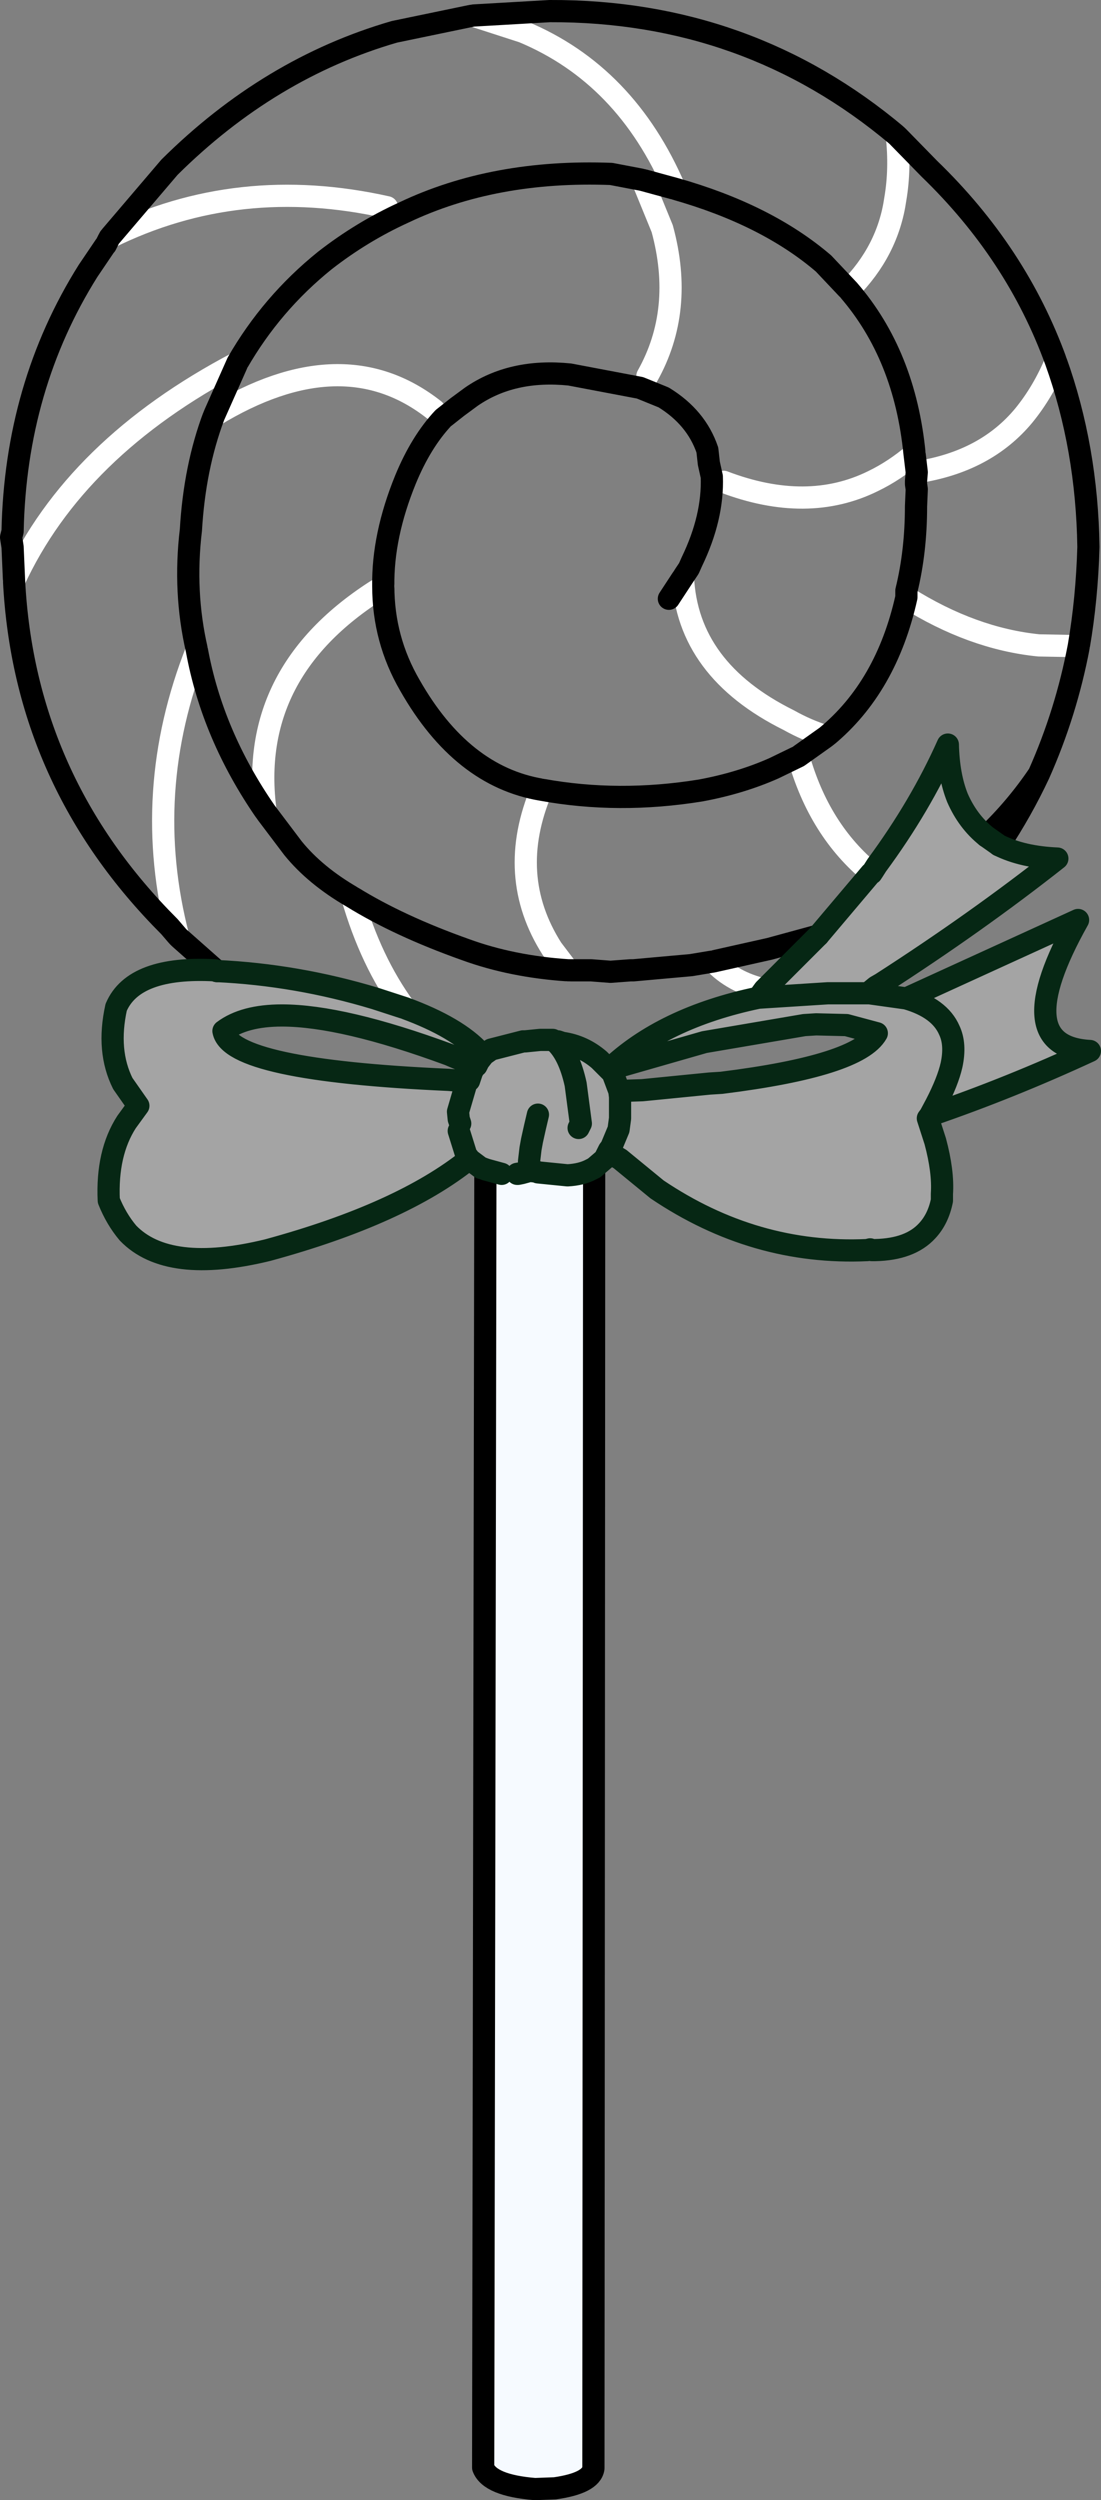 <?xml version="1.0" encoding="UTF-8" standalone="no"?>
<svg xmlns:xlink="http://www.w3.org/1999/xlink" height="168.9px" width="74.4px" xmlns="http://www.w3.org/2000/svg">
  <rect width="100%" height="100%" fill="#808080" stroke="none"/>
  <g transform="matrix(1.0, 0.0, 0.0, 1.0, 37.55, 125.25)">
    <path d="M2.6 -46.35 L2.55 41.5 Q2.4 42.5 -0.05 42.85 L-1.4 42.9 Q-4.45 42.65 -4.9 41.45 L-4.75 -46.25 -3.65 -45.95 -3.6 -45.95 -3.45 -45.9 -3.05 -45.9 -2.6 -45.95 -2.65 -45.9 -1.75 -46.15 -1.3 -46.1 -1.2 -46.05 0.8 -45.85 Q1.75 -45.9 2.4 -46.25 L2.6 -46.35" fill="#f3f8ff" fill-rule="evenodd" stroke="none"/>
    <path d="M6.2 -99.85 Q8.7 -104.3 7.2 -109.8 L5.85 -113.1 M23.05 -116.1 Q23.3 -113.85 22.95 -111.8 22.45 -108.3 19.8 -105.65 M24.4 -93.35 Q29.05 -94.05 31.65 -97.2 32.95 -98.8 33.8 -100.85 M24.25 -94.6 Q22.9 -93.45 21.45 -92.75 17.0 -90.55 11.35 -92.7 M23.7 -84.9 Q28.15 -82.1 32.65 -81.65 L35.35 -81.6 M18.3 -75.5 Q17.0 -75.9 15.75 -76.6 8.9 -80.0 8.6 -86.25 M10.65 -60.3 Q11.95 -58.9 14.1 -58.4 M16.4 -74.15 Q17.8 -69.15 21.35 -66.25 M-5.6 -124.2 L-2.2 -123.1 Q4.75 -120.2 8.05 -112.5 M-30.15 -109.2 Q-21.45 -113.5 -11.4 -111.25 M-0.95 -71.9 Q-3.4 -66.1 -0.25 -61.15 L0.85 -59.7 M-7.6 -97.0 L-7.9 -97.3 M-10.2 -57.15 Q-12.5 -60.3 -13.75 -64.65 M-11.65 -85.65 Q-20.9 -80.0 -19.6 -70.4 M-24.25 -81.35 Q-28.05 -71.75 -25.5 -61.95 M-21.5 -100.75 Q-32.45 -95.0 -36.6 -86.0 M-8.2 -97.55 Q-14.4 -102.45 -23.1 -97.15" fill="none" stroke="#ffffff" stroke-linecap="round" stroke-linejoin="round" stroke-width="1.5"/>
    <path d="M-22.9 -59.65 Q-17.5 -59.4 -12.2 -57.8 L-10.2 -57.15 Q-6.65 -55.85 -5.1 -54.15 L-4.85 -54.0 -4.35 -54.35 -2.2 -54.9 -2.05 -54.9 -1.05 -55.0 -0.2 -55.0 -0.1 -54.9 -0.05 -54.9 0.15 -54.9 0.45 -54.8 Q1.85 -54.6 2.95 -53.65 L3.6 -53.0 Q7.25 -56.5 13.7 -57.85 L14.1 -58.4 17.75 -62.05 21.3 -66.25 21.35 -66.25 21.7 -66.8 Q24.65 -70.8 26.5 -74.95 26.55 -72.85 27.15 -71.35 27.85 -69.75 29.1 -68.75 L29.95 -68.15 Q31.55 -67.35 33.9 -67.25 28.45 -62.95 22.0 -58.8 L21.65 -58.6 21.1 -58.15 21.2 -58.15 23.7 -57.8 Q25.95 -57.15 26.6 -55.65 27.05 -54.7 26.75 -53.3 26.5 -52.2 25.7 -50.65 L25.3 -49.9 25.7 -50.65 Q26.5 -52.2 26.75 -53.3 27.05 -54.7 26.6 -55.65 25.95 -57.15 23.7 -57.8 L35.3 -63.1 Q30.5 -54.55 36.1 -54.25 30.7 -51.75 25.3 -49.9 L25.15 -49.7 25.65 -48.15 Q26.2 -46.1 26.1 -44.6 L26.1 -44.15 Q25.85 -42.9 25.1 -42.1 23.95 -40.85 21.6 -40.8 L21.5 -40.8 21.35 -40.8 21.25 -40.85 21.05 -40.8 Q13.45 -40.45 6.85 -44.9 L4.35 -46.95 Q3.9 -47.2 3.6 -47.55 L3.75 -47.75 4.25 -48.95 4.35 -49.7 4.35 -50.55 4.35 -51.15 4.3 -51.55 4.35 -51.15 4.35 -50.55 4.35 -49.7 4.25 -48.95 3.75 -47.75 3.6 -47.55 3.3 -46.95 2.6 -46.35 2.4 -46.25 Q1.75 -45.9 0.8 -45.85 L-1.2 -46.05 -1.3 -46.1 -1.75 -46.15 -1.8 -46.25 -1.75 -46.35 -1.8 -46.6 -1.8 -46.8 -1.7 -47.65 -1.6 -48.2 -1.4 -49.1 -1.2 -49.95 -1.4 -49.1 -1.6 -48.2 -1.7 -47.65 -1.8 -46.8 -1.8 -46.6 -1.75 -46.35 -1.8 -46.25 -1.75 -46.15 -1.3 -46.1 -1.2 -46.05 0.8 -45.85 Q1.75 -45.9 2.4 -46.25 L2.6 -46.35 2.55 41.5 Q2.4 42.5 -0.05 42.85 L-1.4 42.9 Q-4.45 42.65 -4.9 41.45 L-4.75 -46.25 -5.0 -46.35 -5.05 -46.35 -5.85 -46.95 Q-10.45 -43.25 -19.45 -40.8 -26.2 -39.15 -28.9 -41.95 -29.7 -42.9 -30.2 -44.15 -30.35 -47.35 -29.0 -49.45 L-28.2 -50.55 -29.25 -52.05 Q-30.35 -54.25 -29.7 -57.2 -28.5 -60.0 -23.0 -59.7 L-22.9 -59.65 M3.6 -53.0 L3.85 -52.75 4.3 -51.55 5.85 -51.6 10.4 -52.05 11.2 -52.1 Q20.45 -53.25 21.7 -55.45 L19.65 -56.0 17.6 -56.05 16.8 -56.0 10.05 -54.85 3.6 -53.0 M13.7 -57.85 L18.4 -58.15 20.7 -58.15 21.1 -58.15 20.7 -58.15 18.4 -58.15 13.7 -57.85 M1.55 -49.05 L1.7 -49.35 1.35 -52.0 Q0.9 -54.05 -0.05 -54.9 0.9 -54.05 1.35 -52.0 L1.7 -49.35 1.55 -49.05 M-5.4 -53.3 L-5.65 -53.35 -6.85 -53.85 -7.2 -54.0 Q-14.4 -56.65 -18.5 -56.65 -21.05 -56.65 -22.45 -55.6 -21.95 -52.95 -7.25 -52.3 L-6.0 -52.2 -5.85 -52.25 -5.65 -52.85 -5.4 -53.3 -5.35 -53.25 -5.2 -53.55 -4.85 -54.0 -5.2 -53.55 -5.35 -53.25 -5.4 -53.3 M-6.45 -49.35 L-6.55 -49.65 -6.6 -50.15 -6.0 -52.2 -6.6 -50.15 -6.55 -49.65 -6.45 -49.35 M-2.3 -46.0 L-2.6 -45.95 -2.55 -45.95 -2.3 -46.0 -1.75 -46.15 -2.3 -46.0 M-6.55 -48.85 L-6.05 -47.25 -6.05 -47.15 -6.0 -47.15 -5.9 -47.05 -5.9 -47.0 -5.85 -46.95 -5.9 -47.0 -5.9 -47.05 -6.0 -47.15 -6.05 -47.15 -6.05 -47.25 -6.55 -48.85 M-4.75 -46.25 L-3.65 -45.95 -4.75 -46.25" fill="#ffffff" fill-opacity="0.286" fill-rule="evenodd" stroke="none"/>
    <path d="M29.1 -68.75 Q31.1 -70.65 32.65 -72.95 34.5 -77.1 35.35 -81.6 35.9 -84.8 36.0 -88.3 35.9 -95.0 33.8 -100.85 31.15 -108.15 25.25 -113.85 L23.05 -116.1 Q13.0 -124.55 -0.4 -124.5 L-5.6 -124.2 -10.9 -123.1 Q-19.35 -120.65 -26.1 -113.95 L-30.15 -109.2 -30.4 -108.7 -30.45 -108.65 -31.6 -106.95 Q-36.5 -99.15 -36.7 -89.35 L-36.8 -88.95 -36.7 -88.3 -36.6 -86.0 Q-35.9 -72.45 -26.1 -62.65 L-25.5 -61.95 -22.9 -59.65 M17.75 -62.05 L14.45 -61.15 10.65 -60.3 9.15 -60.05 5.25 -59.7 5.2 -59.7 5.05 -59.7 3.7 -59.6 2.4 -59.7 0.85 -59.7 Q-2.95 -59.95 -6.1 -61.1 -10.6 -62.7 -13.75 -64.65 -16.25 -66.1 -17.75 -67.95 L-19.6 -70.4 Q-23.2 -75.6 -24.25 -81.35 -25.15 -85.25 -24.65 -89.45 -24.4 -93.7 -23.1 -97.15 L-21.5 -100.75 Q-19.2 -104.75 -15.6 -107.65 -13.1 -109.6 -10.25 -110.9 -4.15 -113.8 3.75 -113.5 L5.85 -113.1 8.05 -112.5 Q14.25 -110.75 18.1 -107.45 L19.8 -105.65 Q23.6 -101.25 24.25 -94.6 L24.4 -93.35 24.35 -92.75 24.35 -92.55 24.4 -92.2 24.35 -91.05 Q24.35 -88.0 23.7 -85.35 L23.7 -84.95 23.7 -84.9 Q22.35 -78.85 18.3 -75.5 L16.4 -74.15 14.75 -73.35 Q12.5 -72.35 9.8 -71.85 4.25 -70.95 -0.95 -71.9 -6.35 -72.8 -9.85 -78.95 -11.65 -82.05 -11.65 -85.65 -11.7 -89.05 -10.15 -92.85 -9.1 -95.4 -7.6 -97.0 L-6.65 -97.75 -5.7 -98.45 Q-2.95 -100.35 0.95 -99.95 L5.7 -99.05 7.3 -98.4 Q9.5 -97.05 10.25 -94.85 L10.35 -93.95 10.55 -93.05 Q10.65 -90.3 9.2 -87.3 L9.0 -86.85 8.6 -86.25 7.65 -84.8 M29.95 -68.15 Q31.5 -70.5 32.65 -72.95 M2.6 -46.35 L2.55 41.5 Q2.4 42.5 -0.05 42.85 L-1.4 42.9 Q-4.45 42.65 -4.9 41.45 L-4.75 -46.25" fill="none" stroke="#000000" stroke-linecap="round" stroke-linejoin="round" stroke-width="1.5"/>
    <path d="M-22.9 -59.65 Q-17.5 -59.4 -12.2 -57.8 L-10.2 -57.15 Q-6.65 -55.85 -5.1 -54.15 L-4.85 -54.0 -4.35 -54.35 -2.2 -54.9 -2.05 -54.9 -1.05 -55.0 -0.2 -55.0 -0.05 -54.9 0.15 -54.9 0.45 -54.8 Q1.85 -54.6 2.95 -53.65 L3.6 -53.0 Q7.25 -56.5 13.7 -57.85 L14.1 -58.4 17.75 -62.05 21.3 -66.25 21.35 -66.25 21.7 -66.8 Q24.65 -70.8 26.5 -74.95 26.55 -72.85 27.15 -71.35 27.85 -69.75 29.1 -68.75 L29.95 -68.15 Q31.55 -67.35 33.9 -67.25 28.45 -62.95 22.0 -58.8 L21.65 -58.6 21.1 -58.15 20.7 -58.15 18.4 -58.15 13.7 -57.85 M3.6 -53.0 L3.85 -52.75 4.3 -51.55 5.85 -51.6 10.4 -52.05 11.2 -52.1 Q20.45 -53.25 21.7 -55.45 L19.65 -56.0 17.6 -56.05 16.8 -56.0 10.05 -54.85 3.6 -53.0 M4.3 -51.55 L4.35 -51.15 4.35 -50.55 4.35 -49.7 4.25 -48.95 3.75 -47.75 3.6 -47.55 Q3.9 -47.2 4.35 -46.95 L6.85 -44.9 Q13.45 -40.45 21.05 -40.8 L21.25 -40.85 21.35 -40.8 21.5 -40.8 21.6 -40.8 Q23.95 -40.85 25.1 -42.1 25.85 -42.9 26.1 -44.15 L26.1 -44.6 Q26.2 -46.1 25.65 -48.15 L25.15 -49.7 25.3 -49.9 25.7 -50.65 Q26.5 -52.2 26.75 -53.3 27.05 -54.7 26.6 -55.65 25.95 -57.15 23.7 -57.8 L21.2 -58.15 21.1 -58.15 M25.3 -49.9 Q30.7 -51.75 36.1 -54.25 30.5 -54.55 35.3 -63.1 L23.7 -57.8 M2.6 -46.35 L3.3 -46.95 3.6 -47.55 M-1.2 -49.95 L-1.4 -49.1 -1.6 -48.2 -1.7 -47.65 -1.8 -46.8 -1.8 -46.6 -1.75 -46.35 -1.8 -46.25 -1.75 -46.15 -1.3 -46.1 -1.2 -46.05 0.8 -45.85 Q1.75 -45.9 2.4 -46.25 L2.6 -46.35 M-4.75 -46.25 L-5.0 -46.35 -5.05 -46.35 -5.85 -46.95 Q-10.45 -43.25 -19.45 -40.8 -26.2 -39.15 -28.9 -41.95 -29.7 -42.9 -30.2 -44.15 -30.35 -47.35 -29.0 -49.45 L-28.2 -50.55 -29.25 -52.05 Q-30.35 -54.25 -29.7 -57.2 -28.5 -60.0 -23.0 -59.7 L-22.9 -59.65 M-0.05 -54.9 Q0.9 -54.05 1.35 -52.0 L1.7 -49.35 1.55 -49.05 M-5.4 -53.3 L-5.65 -53.35 -6.85 -53.85 -7.2 -54.0 Q-14.4 -56.65 -18.5 -56.65 -21.05 -56.65 -22.45 -55.6 -21.95 -52.95 -7.25 -52.3 L-6.0 -52.2 -5.85 -52.25 -5.65 -52.85 -5.4 -53.3 -5.35 -53.25 -5.2 -53.55 -4.85 -54.0 M-6.0 -52.2 L-6.6 -50.15 -6.55 -49.65 -6.45 -49.35 M-0.05 -54.9 L-0.1 -54.9 -0.2 -55.0 M-2.3 -46.0 L-2.55 -45.95 -2.6 -45.95 -2.3 -46.0 -1.75 -46.15 M-3.65 -45.95 L-4.75 -46.25 M-5.85 -46.95 L-5.9 -47.0 -5.9 -47.05 -6.0 -47.15 -6.05 -47.15 -6.05 -47.25 -6.55 -48.85" fill="none" stroke="#062714" stroke-linecap="round" stroke-linejoin="round" stroke-width="1.5"/>
  </g>
</svg>

